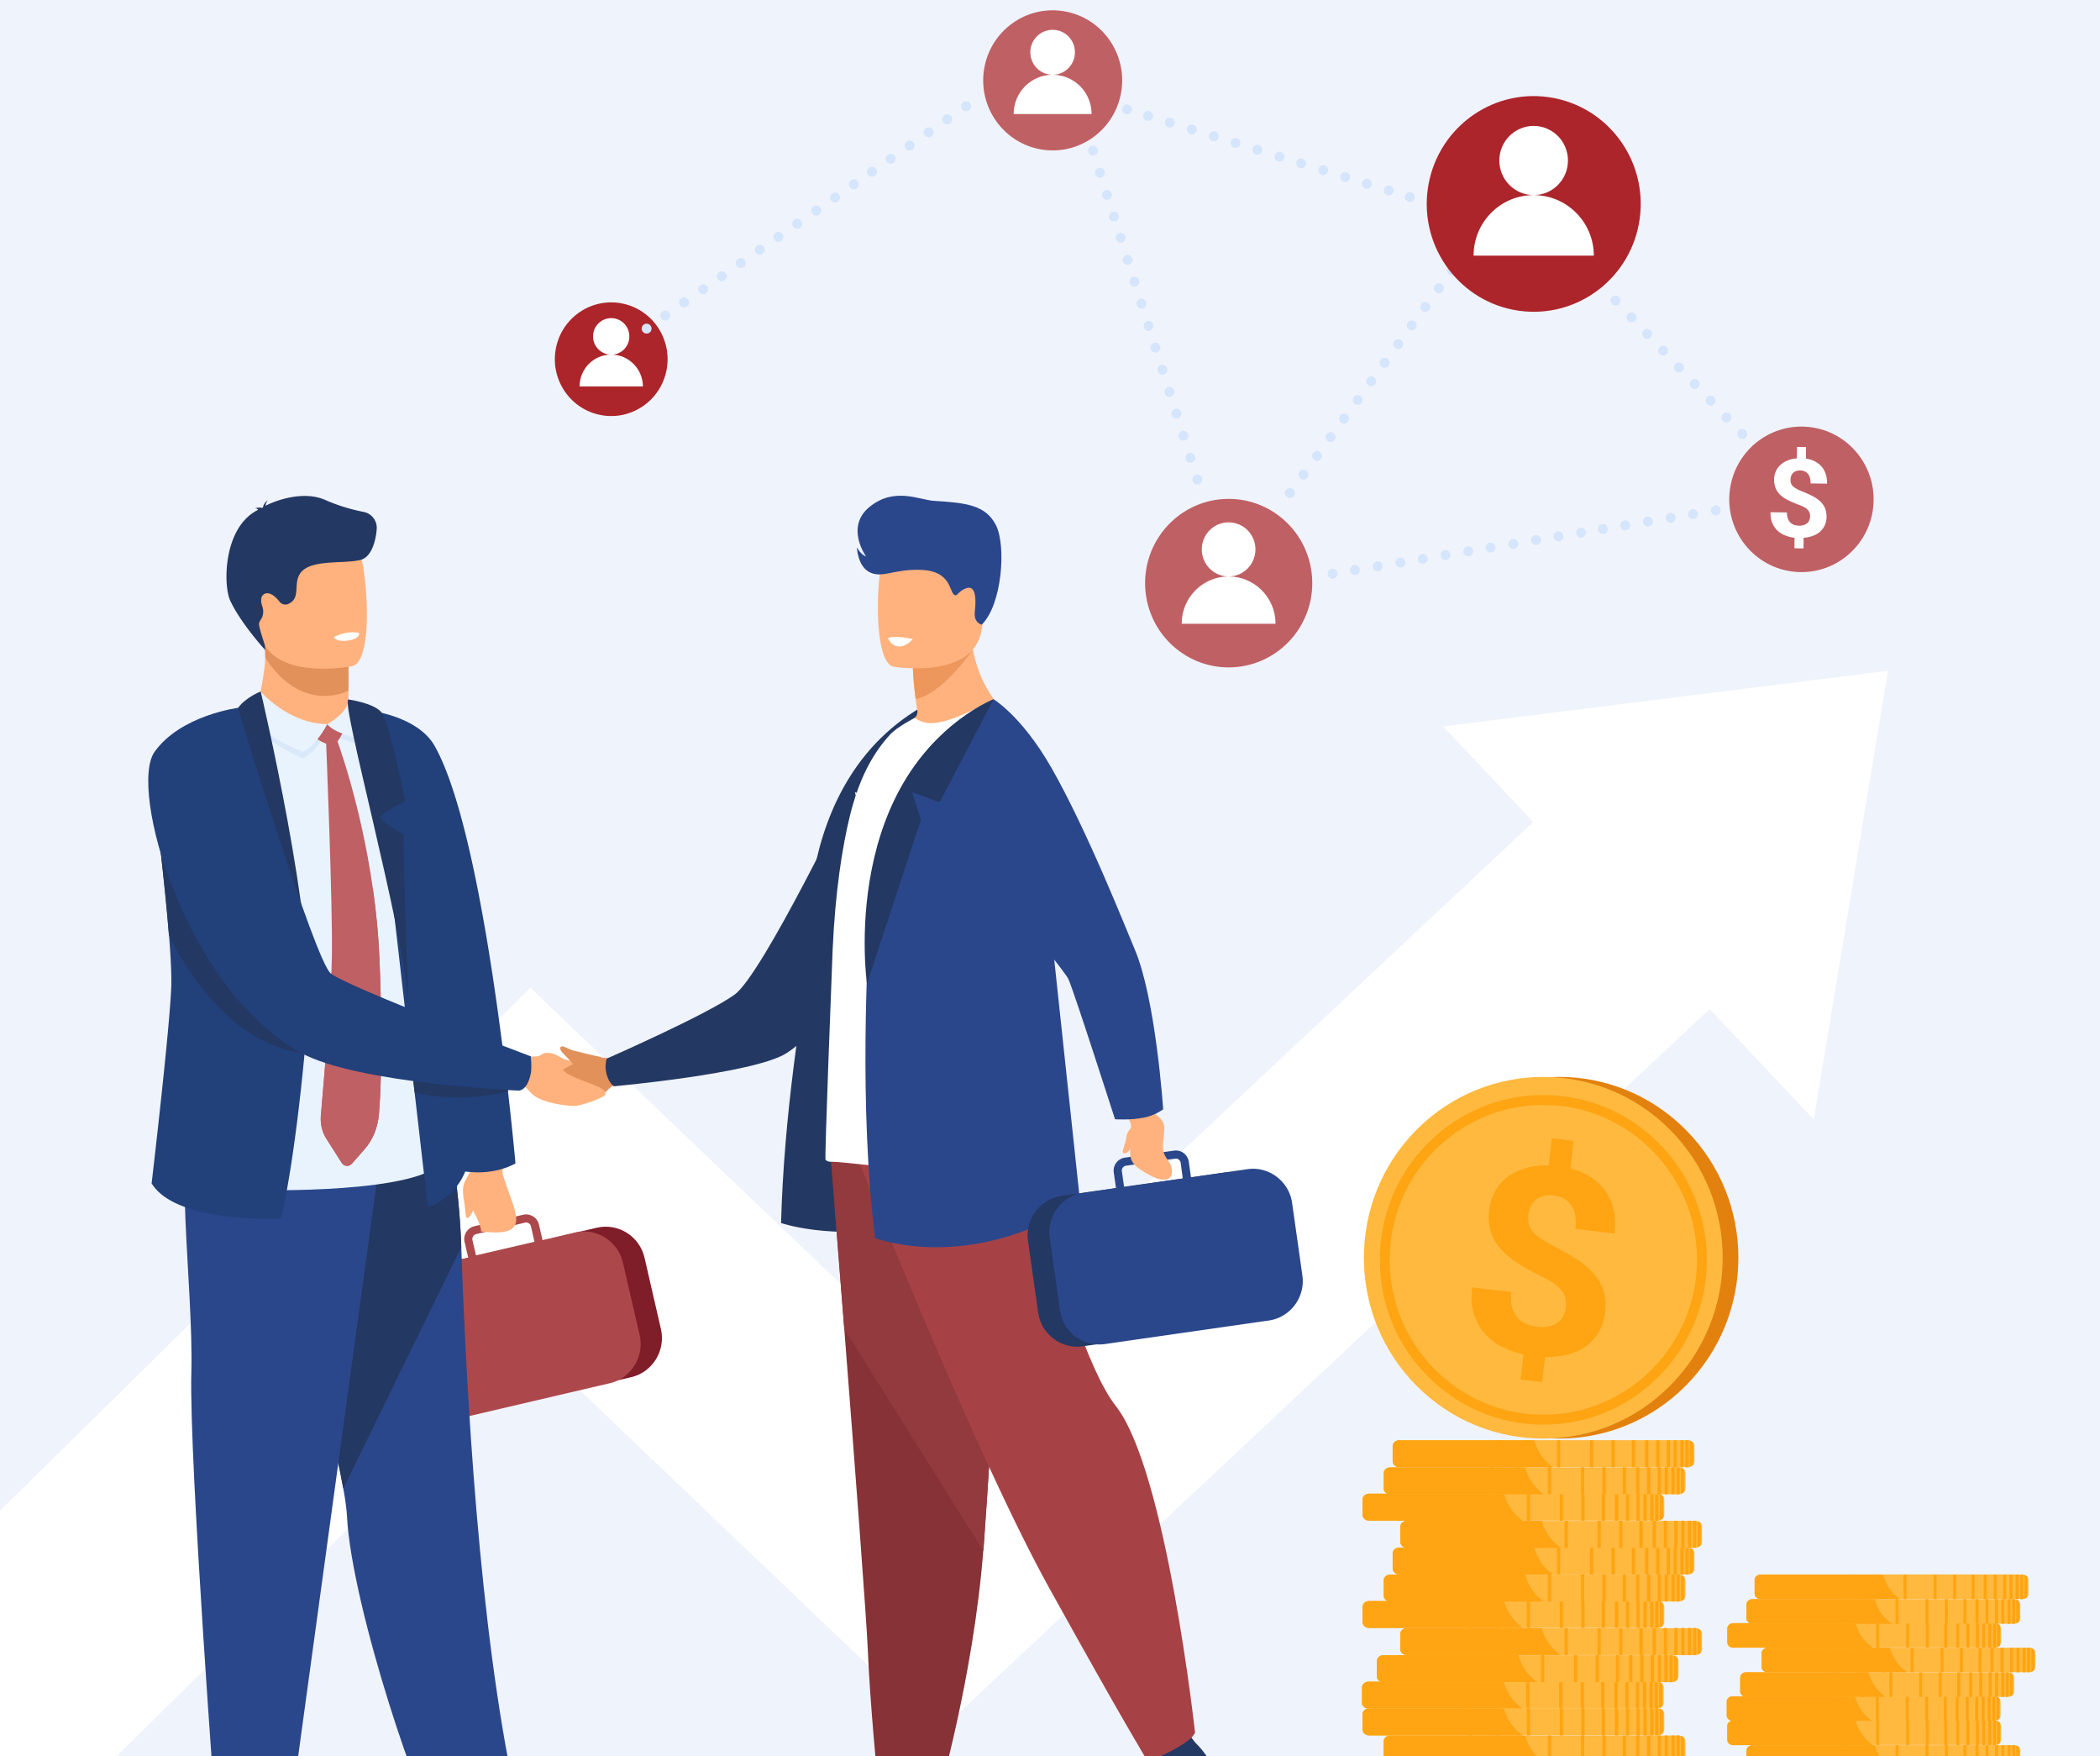 <svg width="360" height="301" fill="none" xmlns="http://www.w3.org/2000/svg"><rect width="100%" height="100%" fill="#333333" stroke="none"/><g clip-path="url(#clip0)"><path fill="#EFF3FB" d="M0 0h360v301H0z"/><path d="M295.643 170.528L160.828 296.905l-69.414-66.248c-12.983 12.831-33.068 32.606-53.258 52.465a28185.93 28185.93 0 01-34.013 33.41l-63.048-.063c17.48-16.684 87.88-86.002 135.319-132.856l14.496-14.334 70.17 66.968 103.007-96.546 31.556 30.827z" fill="#fff"/><path d="M247.406 124.5l63.531 67.37 12.711-76.898-76.242 9.528z" fill="#fff"/><path d="M346.338 300.018v2.372c0 .19-.063.36-.189.508a1.067 1.067 0 01-.504.338.588.588 0 01-.189.043c-.063 0-.126.021-.189.021h-44.77c-.568 0-1.051-.381-1.072-.868v-2.456c.021-.445.441-.805.945-.868h44.897c.063 0 .126 0 .189.021.063 0 .126.021.189.042.21.064.378.191.504.339.105.148.189.318.189.508z" fill="#FFB93E"/><path d="M324.341 303.321h-23.992c-.525 0-.946-.381-.967-.868v-2.456c.021-.445.4-.805.862-.868h21.135c.357 1.207 1.155 2.922 2.962 4.192zm16.534-4.213h-.504v4.213h.504v-4.213zm-1.722 0h-.505v4.213h.505v-4.213zm-2.06 0h-.504v4.213h.504v-4.213zm-3.172 0h-.504v4.213h.504v-4.213zm-3.34 0h-.504v4.213h.504v-4.213zm-5.126 0h-.505v4.213h.505v-4.213z" fill="#FFA412"/><path d="M320.643 299.108h-.504v4.213h.504v-4.213zm-4.285 0h-.504v4.213h.504v-4.213zm26.156 0h-.504v4.213h.504v-4.213zm1.092 0h-.504v4.213h.504v-4.213zm1.051 0h-.504v4.213h.504v-4.213zm.777 0v4.192c-.063 0-.126.021-.189.021h-.315v-4.213h.504zm.715.402v3.409a1.084 1.084 0 01-.505.339v-4.087c.21.064.378.191.505.339z" fill="#FFA412"/><path d="M343.039 295.805v2.371c0 .191-.063.36-.189.509a1.067 1.067 0 01-.504.338.588.588 0 01-.189.043h-44.981c-.567 0-1.05-.381-1.071-.868v-2.499c.042-.381.378-.698.819-.804h.042c.084-.021.147-.021.231-.021h44.96c.063 0 .126.021.189.042.21.063.378.19.504.339.126.19.189.36.189.55z" fill="#FFB93E"/><path d="M321.064 299.11h-23.993c-.525 0-.945-.381-.966-.868v-2.498c.042-.403.357-.72.756-.805h.042c.063 0 .105-.021.168-.021h21.03v.021c.358 1.228 1.135 2.922 2.963 4.171 0 0-.021 0 0 0zm16.534-4.215h-.504v4.213h.504v-4.213zm-1.723 0h-.504v4.213h.504v-4.213zm-2.08 0h-.504v4.213h.504v-4.213zm-3.151 0h-.504v4.213h.504v-4.213zm-3.362 0h-.504v4.213h.504v-4.213zm-5.126 0h-.504v4.213h.504v-4.213z" fill="#FFA412"/><path d="M317.345 294.895h-.504v4.213h.504v-4.213zm-4.286 0h-.504v4.213h.504v-4.213zm26.178 0h-.505v4.213h.505v-4.213zm1.071 0h-.504v4.213h.504v-4.213zm1.051 0h-.505v4.213h.505v-4.213zm.798.021v4.192c-.063 0-.126.021-.189.021h-.315v-4.234h.315c.063 0 .126 0 .189.021zm.693.381v3.408a1.062 1.062 0 01-.504.339v-4.086c.21.064.378.191.504.339z" fill="#FFA412"/><path d="M342.955 291.634v2.372c0 .19-.063.36-.189.508a1.076 1.076 0 01-.504.339c-.042.021-.105.021-.147.042h-.042c-.063 0-.126.021-.189.021h-44.98c-.484-.085-.862-.423-.883-.847v-2.456c.021-.487.504-.868 1.072-.868h44.959c.063 0 .126.021.189.042h.042c.021 0 .042.022.063.022.021 0 .042.021.063.021.021 0 .042.021.042.021.021.021.042.021.063.042.021 0 .021.021.042.021l.021.022c.021.021.063.042.084.063l.021.021.021.022.042.042c.126.19.21.36.21.55z" fill="#FFB93E"/><path d="M320.959 294.916H296.84c-.462-.064-.819-.424-.84-.868v-2.456c.021-.487.441-.868.966-.868h21.03c0 .042.021.063.021.105.358 1.228 1.135 2.859 2.879 4.087h.063zm16.534-4.192h-.504v4.213h.504v-4.213zm-1.723 0h-.504v4.213h.504v-4.213zm-2.059 0h-.504v4.213h.504v-4.213zm-3.172 0h-.504v4.213h.504v-4.213zm-3.34 0h-.505v4.213h.505v-4.213zm-5.127 0h-.504v4.213h.504v-4.213z" fill="#FFA412"/><path d="M317.261 290.724h-.504v4.213h.504v-4.213zm-4.286 0h-.504v4.213h.504v-4.213zm26.157 0h-.505v4.213h.505v-4.213zm1.092 0h-.504v4.213h.504v-4.213zm1.029 0h-.504v4.213h.504v-4.213zm.799 0v4.192c-.063 0-.126.021-.189.021h-.315v-4.213h.504zm.714.402v3.409a1.067 1.067 0 01-.504.338v-4.086c.189.064.378.169.504.339z" fill="#FFA412"/><path d="M345.266 287.526v2.371c0 .191-.063.36-.189.509a1.07 1.07 0 01-.505.338.588.588 0 01-.189.043c-.063 0-.126.021-.189.021h-44.77c-.189 0-.357-.042-.504-.106-.315-.148-.546-.402-.588-.72v-2.498c.021-.487.504-.868 1.071-.868h44.77c.063 0 .126 0 .189.021.063 0 .126.021.189.042.21.064.379.191.505.339.126.148.21.318.21.508z" fill="#FFB93E"/><path d="M323.27 290.808h-23.993a.976.976 0 01-.441-.105c-.273-.149-.483-.403-.525-.72v-2.499c.021-.487.441-.868.966-.868h21.031c.336 1.207 1.071 2.859 2.794 4.108.084.021.126.063.168.084zm16.534-4.192h-.504v4.213h.504v-4.213zm-1.723 0h-.504v4.213h.504v-4.213zm-2.059 0h-.504v4.213h.504v-4.213zm-3.172 0h-.504v4.213h.504v-4.213zm-3.341 0h-.504v4.213h.504v-4.213zm-5.126 0h-.504v4.213h.504v-4.213z" fill="#FFA412"/><path d="M319.572 286.616h-.504v4.213h.504v-4.213zm-4.286 0h-.504v4.214h.504v-4.214zm26.157 0h-.505v4.213h.505v-4.213zm1.092 0h-.504v4.213h.504v-4.213zm1.051 0h-.505v4.213h.505v-4.213zm.777 0v4.192c-.063 0-.126.021-.189.021h-.315v-4.213h.504zm.714.402v3.409a1.067 1.067 0 01-.504.338v-4.086c.21.064.378.17.504.339z" fill="#FFA412"/><path d="M348.921 283.313v2.372c0 .19-.063.359-.189.508a1.067 1.067 0 01-.504.338.588.588 0 01-.189.043c-.063 0-.126.021-.189.021h-44.77c-.568 0-1.051-.381-1.072-.868v-2.456c.021-.445.441-.805.945-.868h44.897c.063 0 .126 0 .189.021.063 0 .126.021.189.042.21.064.378.191.504.339a.763.763 0 01.189.508z" fill="#FFB93E"/><path d="M326.946 286.616h-23.992c-.525 0-.945-.381-.966-.868v-2.456c.021-.445.399-.805.861-.868h21.135a7.526 7.526 0 002.962 4.192zm16.513-4.213h-.504v4.213h.504v-4.213zm-1.723 0h-.504v4.213h.504v-4.213zm-2.058 0h-.505v4.213h.505v-4.213zm-3.173 0h-.504v4.213h.504v-4.213zm-3.34 0h-.504v4.213h.504v-4.213zm-5.126 0h-.505v4.213h.505v-4.213z" fill="#FFA412"/><path d="M323.228 282.403h-.505v4.213h.505v-4.213zm-4.286 0h-.504v4.213h.504v-4.213zm26.156 0h-.504v4.213h.504v-4.213zm1.092 0h-.504v4.213h.504v-4.213zm1.051 0h-.504v4.213h.504v-4.213zm.777 0v4.192c-.063 0-.126.021-.189.021h-.315v-4.213h.504zm.714.402v3.409a1.076 1.076 0 01-.504.339v-4.087c.21.064.378.17.504.339z" fill="#FFA412"/><path d="M343.041 279.1v2.371c0 .191-.064.36-.19.508a1.062 1.062 0 01-.504.339c-.063.021-.126.043-.189.043h-44.959c-.567 0-1.051-.382-1.072-.868v-2.456c.021-.487.505-.869 1.072-.869h44.833c.042 0 .084 0 .126.022.063 0 .126.021.189.042.042 0 .063.021.084.042.021 0 .042.021.063.021.021 0 .042.022.063.022.021 0 .042.021.042.021.042.021.084.042.105.085.021 0 .021.021.021.021l.021.021c.021 0 .021.021.042.042s.021.043.042.043c.147.19.211.359.211.55z" fill="#FFB93E"/><path d="M321.064 282.405h-23.993c-.525 0-.945-.381-.966-.868v-2.456c.021-.487.441-.868.966-.868h21.03c0 .042.021.063.021.106.379 1.207 1.156 2.858 2.942 4.086 0 0-.021 0 0 0zm16.534-4.216h-.504v4.214h.504v-4.214zm-1.723 0h-.504v4.214h.504v-4.214zm-2.08 0h-.504v4.214h.504v-4.214zm-3.151 0h-.504v4.214h.504v-4.214zm-3.362 0h-.504v4.214h.504v-4.214zm-5.126 0h-.504v4.214h.504v-4.214z" fill="#FFA412"/><path d="M317.345 278.189h-.504v4.214h.504v-4.214zm-4.286.001h-.504v4.213h.504v-4.213zm26.178-.001h-.505v4.214h.505v-4.214zm1.071 0h-.504v4.214h.504v-4.214zm1.051 0h-.505v4.214h.505v-4.214zm.798.022v4.192c-.063 0-.126.021-.189.021h-.315v-4.213h.315a.291.291 0 01.189 0zm.693.381V282a1.062 1.062 0 01-.504.339v-4.086c.21.063.378.19.504.339z" fill="#FFA412"/><path d="M346.338 274.992v2.372c0 .19-.063.36-.189.508a1.076 1.076 0 01-.504.339.613.613 0 01-.189.042c-.063 0-.126.021-.189.021h-44.77a1.23 1.23 0 01-.484-.106c-.336-.148-.567-.423-.588-.741v-2.477c.021-.445.441-.804.945-.868h44.897c.063 0 .126 0 .189.021.063 0 .126.021.189.043.21.063.378.19.504.338.105.149.189.318.189.508z" fill="#FFB93E"/><path d="M324.341 278.295h-23.992c-.147 0-.294-.042-.441-.106-.295-.148-.505-.423-.526-.741v-2.498c.021-.445.4-.804.862-.868h21.135c.336 1.207 1.071 2.858 2.815 4.107.063.043.105.064.147.106zm16.534-4.213h-.504v4.213h.504v-4.213zm-1.722 0h-.505v4.213h.505v-4.213zm-2.06 0h-.504v4.213h.504v-4.213zm-3.172 0h-.504v4.213h.504v-4.213zm-3.34 0h-.504v4.213h.504v-4.213zm-5.126 0h-.505v4.213h.505v-4.213z" fill="#FFA412"/><path d="M320.643 274.082h-.504v4.213h.504v-4.213zm-4.285 0h-.504v4.213h.504v-4.213zm26.156 0h-.504v4.213h.504v-4.213zm1.092 0h-.504v4.213h.504v-4.213zm1.051 0h-.504v4.213h.504v-4.213zm.777 0v4.192c-.063 0-.126.021-.189.021h-.315v-4.213h.504zm.715.402v3.409a1.084 1.084 0 01-.505.339v-4.086c.21.063.378.19.505.338z" fill="#FFA412"/><path d="M347.724 270.779v2.372c0 .19-.063.359-.189.508a1.067 1.067 0 01-.504.338.588.588 0 01-.189.043h-44.98c-.568 0-1.051-.381-1.093-.868v-2.456c.021-.487.504-.868 1.093-.868h44.791c.063 0 .126 0 .189.021.063 0 .126.021.189.042.21.064.378.191.504.339a.86.86 0 01.189.529z" fill="#FFB93E"/><path d="M325.751 274.084H301.78c-.525 0-.946-.381-.967-.868v-2.456c.021-.487.442-.868.967-.868h21.03c.336 1.228 1.113 2.922 2.941 4.192zm16.532-4.215h-.504v4.213h.504v-4.213zm-1.723 0h-.504v4.213h.504v-4.213zm-2.059 0h-.504v4.213h.504v-4.213zm-3.172 0h-.504v4.213h.504v-4.213zm-3.34 0h-.505v4.213h.505v-4.213zm-5.148 0h-.504v4.213h.504v-4.213z" fill="#FFA412"/><path d="M322.051 269.869h-.504v4.213h.504v-4.213zm-4.307 0h-.504v4.213h.504v-4.213zm26.178 0h-.505v4.213h.505v-4.213zm1.092 0h-.504v4.213h.504v-4.213zm1.03 0h-.505v4.213h.505v-4.213zm.798.021v4.192c-.063 0-.126.022-.189.022h-.315v-4.214h.315a.291.291 0 01.189 0zm.714.381v3.409a1.076 1.076 0 01-.504.339v-4.086c.189.063.378.19.504.338z" fill="#FFA412"/><path d="M288.941 298.43v2.625a.955.955 0 01-.21.572c-.126.169-.336.296-.567.381a.746.746 0 01-.211.042c-.063.022-.147.022-.21.022h-49.35c-.63 0-1.155-.424-1.197-.953v-2.71c.021-.487.483-.889 1.05-.953h49.497c.063 0 .147 0 .21.021.085.021.148.021.211.043.231.084.42.211.567.381.126.127.21.317.21.529z" fill="#FFB93E"/><path d="M264.697 302.072h-26.43c-.567 0-1.029-.424-1.071-.953v-2.71c.021-.487.42-.889.945-.953h23.32a8.227 8.227 0 003.236 4.616zm18.236-4.637h-.568v4.637h.568v-4.637zm-1.891 0h-.568v4.637h.568v-4.637zm-2.29 0h-.568v4.637h.568v-4.637zm-3.488 0h-.567v4.637h.567v-4.637zm-3.676 0h-.567v4.637h.567v-4.637zm-5.673 0h-.567v4.637h.567v-4.637z" fill="#FFA412"/><path d="M260.621 297.435h-.567v4.637h.567v-4.637zm-4.727 0h-.567v4.637h.567v-4.637zm28.845 0h-.567v4.637h.567v-4.637zm1.198 0h-.567v4.637h.567v-4.637zm1.155 0h-.567v4.637h.567v-4.637zm.862 0v4.616c-.063 0-.147.021-.21.021h-.358v-4.637h.568zm.777.445v3.747c-.126.17-.336.297-.567.381v-4.509c.231.063.42.211.567.381z" fill="#FFA412"/><path d="M285.306 293.793v2.625a.955.955 0 01-.21.572c-.126.169-.336.296-.567.381a.746.746 0 01-.21.042h-49.56c-.631 0-1.156-.423-1.198-.952v-2.753c.042-.423.42-.783.903-.889h.042c.084-.021.169-.021.253-.021h49.56c.084.021.147.021.21.042.231.085.42.212.567.381.126.17.21.36.21.572z" fill="#FFB93E"/><path d="M261.085 297.435h-26.43c-.567 0-1.029-.423-1.071-.952v-2.753c.042-.444.378-.804.819-.889h.042c.063 0 .126-.021.189-.021h23.194v.042c.379 1.334 1.24 3.197 3.257 4.573-.021 0-.021 0 0 0zm18.213-4.637h-.568v4.637h.568v-4.637zm-1.891 0h-.567v4.637h.567v-4.637zm-2.269 0h-.567v4.637h.567v-4.637zm-3.487 0h-.568v4.637h.568v-4.637zm-3.698 0h-.568v4.637h.568v-4.637zm-5.652 0h-.567v4.637h.567v-4.637z" fill="#FFA412"/><path d="M257.007 292.798h-.567v4.637h.567v-4.637zm-4.727 0h-.567v4.637h.567v-4.637zm28.824 0h-.567v4.637h.567v-4.637zm1.198 0h-.567v4.637h.567v-4.637zm1.155 0h-.567v4.637h.567v-4.637zm.862 0v4.615c-.063 0-.147.022-.21.022h-.358v-4.637h.568zm.777.444v3.748c-.126.169-.336.296-.567.381v-4.51c.231.064.441.212.567.381z" fill="#FFA412"/><path d="M285.201 289.198v2.626a.954.954 0 01-.21.571c-.126.17-.336.297-.567.381-.063.022-.105.043-.168.043h-.042c-.063 0-.147.021-.21.021h-49.561c-.546-.085-.945-.466-.987-.932v-2.71c.042-.529.546-.952 1.198-.952h49.56c.084.021.147.021.21.042h.021s.021 0 .021.021c.021 0 .042.021.063.021.021 0 .042.021.063.021.021 0 .042.022.063.022.021.021.042.021.063.042.021 0 .021.021.042.042l.021.021c.021.022.063.043.084.085l.021.021.021.022c.021.021.021.042.042.042a.715.715 0 01.252.55z" fill="#FFB93E"/><path d="M260.978 292.82h-26.555c-.504-.064-.903-.466-.924-.953v-2.71c.021-.529.504-.953 1.071-.953h23.194c0 .042.021.085.042.106.378 1.355 1.24 3.155 3.172 4.488-.042 0-.021.022 0 .022zm18.215-4.637h-.568v4.636h.568v-4.636zm-1.891 0h-.567v4.636h.567v-4.636zm-2.269 0h-.567v4.636h.567v-4.636zm-3.488 0h-.567v4.636h.567v-4.636zm-3.697 0h-.567v4.636h.567v-4.636zm-5.652 0h-.567v4.636h.567v-4.636z" fill="#FFA412"/><path d="M256.902 288.183h-.567v4.636h.567v-4.636zm-4.727 0h-.567v4.637h.567v-4.637zm28.824 0h-.567v4.636h.567v-4.636zm1.198 0h-.567v4.636h.567v-4.636zm1.155 0h-.567v4.636h.567v-4.636zm.862.021v4.615c-.063.022-.147.022-.21.022h-.357v-4.637h.357a.356.356 0 01.21 0zm.777.423v3.748c-.126.169-.336.296-.567.381v-4.51c.231.085.441.212.567.381z" fill="#FFA412"/><path d="M287.744 284.67v2.625a.958.958 0 01-.211.572c-.126.169-.336.296-.567.381a.746.746 0 01-.21.042c-.063 0-.147.021-.21.021h-49.35c-.189 0-.378-.042-.546-.105-.358-.149-.589-.445-.631-.805v-2.752c.042-.53.547-.953 1.198-.953h49.35c.063 0 .147 0 .21.021.084.021.147.021.21.042.231.085.42.212.567.381.126.127.19.318.19.53z" fill="#FFB93E"/><path d="M263.52 288.288h-26.429c-.168 0-.336-.042-.483-.105a1.002 1.002 0 01-.567-.805v-2.752c.021-.53.504-.953 1.071-.953h23.194c.357 1.334 1.176 3.155 3.088 4.531a.323.323 0 00.126.084zm18.236-4.636h-.568v4.637h.568v-4.637zm-1.912 0h-.567v4.637h.567v-4.637zm-2.269 0h-.567v4.637h.567v-4.637zm-3.487 0h-.568v4.637h.568v-4.637zm-3.698 0h-.567v4.637h.567v-4.637zm-5.651 0h-.568v4.637h.568v-4.637z" fill="#FFA412"/><path d="M259.444 283.652h-.567v4.637h.567v-4.637zm-4.727 0h-.567v4.637h.567v-4.637zm28.845 0h-.567v4.637h.567v-4.637zm1.198 0h-.567v4.637h.567v-4.637zm1.135 0h-.568v4.637h.568v-4.637zm.861.021v4.616c-.063.021-.147.021-.21.021h-.357v-4.637h.357a.356.356 0 01.21 0zm.798.423v3.748c-.126.169-.336.296-.567.381v-4.51c.231.085.42.212.567.381z" fill="#FFA412"/><path d="M291.777 280.034v2.625a.952.952 0 01-.21.571c-.126.17-.336.297-.567.382a.746.746 0 01-.21.042c-.063 0-.147.021-.21.021h-49.351c-.63 0-1.155-.423-1.197-.953v-2.71c.021-.487.483-.889 1.05-.952h49.498c.063 0 .147 0 .21.021.084.021.147.021.21.042.231.085.42.212.567.381.147.127.21.318.21.53z" fill="#FFB93E"/><path d="M267.554 283.652h-26.43c-.567 0-1.029-.424-1.071-.953v-2.71c.021-.487.42-.889.945-.953h23.299c.378 1.355 1.24 3.24 3.257 4.616zm18.236-4.637h-.568v4.637h.568v-4.637zm-1.912 0h-.567v4.637h.567v-4.637zm-2.269 0h-.567v4.637h.567v-4.637zm-3.488 0h-.567v4.637h.567v-4.637zm-3.697 0h-.568v4.637h.568v-4.637zm-5.651 0h-.568v4.637h.568v-4.637z" fill="#FFA412"/><path d="M263.478 279.015h-.567v4.637h.567v-4.637zm-4.727 0h-.567v4.637h.567v-4.637zm28.845 0h-.567v4.637h.567v-4.637zm1.198 0h-.567v4.637h.567v-4.637zm1.135 0h-.568v4.637h.568v-4.637zm.861.021v4.616c-.063 0-.147.021-.21.021h-.358v-4.658h.358c.084 0 .147 0 .21.021zm.777.424v3.747c-.126.17-.336.297-.567.381v-4.509c.252.084.441.211.567.381z" fill="#FFA412"/><path d="M285.306 275.394v2.625a.957.957 0 01-.21.572c-.126.169-.336.296-.567.381a.746.746 0 01-.21.042h-49.56c-.631 0-1.156-.423-1.198-.953v-2.71c.042-.529.546-.953 1.198-.953h49.413c.042 0 .105 0 .147.022.084.021.147.021.21.042.042.021.063.021.105.042.021 0 .042.021.063.021.021 0 .042.022.063.043.021 0 .042.021.063.042.042.021.084.064.126.085.021 0 .021.021.042.021l.021.021.042.043c.021.021.042.042.042.063a.85.85 0 01.21.551z" fill="#FFB93E"/><path d="M261.085 279.015h-26.43c-.567 0-1.029-.423-1.071-.952v-2.71c.021-.53.504-.953 1.071-.953h23.194c0 .042.021.063.021.106.379 1.334 1.24 3.154 3.215 4.509-.021 0-.021 0 0 0zm18.213-4.637h-.568v4.637h.568v-4.637zm-1.891 0h-.567v4.637h.567v-4.637zm-2.269 0h-.567v4.637h.567v-4.637zm-3.487 0h-.568v4.637h.568v-4.637zm-3.698 0h-.568v4.637h.568v-4.637zm-5.652 0h-.567v4.637h.567v-4.637z" fill="#FFA412"/><path d="M257.007 274.378h-.567v4.637h.567v-4.637zm-4.727 0h-.567v4.637h.567v-4.637zm28.824 0h-.567v4.637h.567v-4.637zm1.198 0h-.567v4.637h.567v-4.637zm1.155 0h-.567v4.637h.567v-4.637zm.862.021v4.616c-.063.021-.147.021-.21.021h-.358v-4.637h.358a.358.358 0 01.21 0zm.777.423v3.748c-.126.169-.336.296-.567.381v-4.51c.231.085.441.212.567.381z" fill="#FFA412"/><path d="M288.941 270.842v2.625a.955.955 0 01-.21.572c-.126.169-.336.297-.568.381a.748.748 0 01-.21.043c-.063 0-.147.021-.21.021h-49.35c-.189 0-.378-.043-.525-.106-.357-.148-.609-.466-.651-.805v-2.752c.021-.487.483-.889 1.05-.953h49.497c.063 0 .147 0 .21.021.084.022.147.021.21.043.231.084.421.211.568.381a.898.898 0 01.189.529z" fill="#FFB93E"/><path d="M264.697 274.484h-26.43c-.168 0-.336-.043-.483-.106a1.057 1.057 0 01-.588-.805v-2.752c.021-.487.42-.889.945-.953h23.32c.357 1.334 1.198 3.155 3.089 4.531.042.021.105.042.147.085zm18.236-4.637h-.568v4.637h.568v-4.637zm-1.891 0h-.568v4.637h.568v-4.637zm-2.29 0h-.568v4.637h.568v-4.637zm-3.488 0h-.567v4.637h.567v-4.637zm-3.676 0h-.567v4.637h.567v-4.637zm-5.673 0h-.567v4.637h.567v-4.637z" fill="#FFA412"/><path d="M260.621 269.847h-.567v4.637h.567v-4.637zm-4.727 0h-.567v4.637h.567v-4.637zm28.845 0h-.567v4.637h.567v-4.637zm1.198 0h-.567v4.637h.567v-4.637zm1.155 0h-.567v4.637h.567v-4.637zm.862 0v4.616c-.063.021-.147.021-.21.021h-.358v-4.637h.568zm.777.445v3.747c-.126.17-.336.297-.567.381v-4.509c.231.063.42.211.567.381z" fill="#FFA412"/><path d="M290.475 266.227v2.625a.956.956 0 01-.211.572c-.126.169-.336.297-.567.381a.748.748 0 01-.21.043h-49.56c-.631 0-1.156-.424-1.198-.953v-2.71c.042-.53.546-.953 1.198-.953h49.35c.063 0 .147 0 .21.021.084.021.147.021.21.042.231.085.42.212.567.382a.849.849 0 01.211.55z" fill="#FFB93E"/><path d="M266.251 269.848h-26.429c-.567 0-1.029-.424-1.072-.953v-2.71c.021-.53.505-.953 1.072-.953h23.194c.357 1.334 1.218 3.218 3.235 4.616 0 0-.021 0 0 0zm18.236-4.638h-.567v4.637h.567v-4.637zm-1.912 0h-.567v4.637h.567v-4.637zm-2.269 0h-.567v4.637h.567v-4.637zm-3.487 0h-.568v4.637h.568v-4.637zm-3.698 0h-.567v4.637h.567v-4.637zm-5.651 0h-.568v4.637h.568v-4.637z" fill="#FFA412"/><path d="M262.175 265.21h-.567v4.637h.567v-4.637zm-4.727.001h-.567v4.637h.567v-4.637zm28.846-.001h-.567v4.637h.567v-4.637zm1.176 0h-.567v4.637h.567v-4.637zm1.156 0h-.568v4.637h.568v-4.637zm.861.022v4.615c-.063 0-.147.021-.21.021h-.357v-4.636h.357a.356.356 0 01.21 0zm.777.423v3.748c-.126.169-.336.296-.567.381v-4.51c.252.085.441.212.567.381z" fill="#FFA412"/><path d="M291.777 261.632v2.625a.955.955 0 01-.21.572c-.126.169-.336.297-.567.381a.748.748 0 01-.21.043c-.063 0-.147.021-.21.021h-49.351c-.63 0-1.155-.424-1.197-.953v-2.71c.021-.487.483-.889 1.05-.953h49.498c.063 0 .147 0 .21.021.084.022.147.022.21.043.231.084.42.211.567.381.147.127.21.317.21.529z" fill="#FFB93E"/><path d="M267.554 265.274h-26.43c-.567 0-1.029-.424-1.071-.953v-2.71c.021-.487.42-.889.945-.953h23.299c.378 1.334 1.24 3.218 3.257 4.616zm18.236-4.637h-.568v4.637h.568v-4.637zm-1.912 0h-.567v4.637h.567v-4.637zm-2.269 0h-.567v4.637h.567v-4.637zm-3.488 0h-.567v4.637h.567v-4.637zm-3.697 0h-.568v4.637h.568v-4.637zm-5.651 0h-.568v4.637h.568v-4.637z" fill="#FFA412"/><path d="M263.478 260.637h-.567v4.637h.567v-4.637zm-4.727 0h-.567v4.637h.567v-4.637zm28.845 0h-.567v4.637h.567v-4.637zm1.198 0h-.567v4.637h.567v-4.637zm1.135 0h-.568v4.637h.568v-4.637zm.861 0v4.616c-.063.021-.147.021-.21.021h-.358v-4.637h.568zm.777.445v3.747c-.126.17-.336.297-.567.381v-4.509c.252.063.441.211.567.381z" fill="#FFA412"/><path d="M285.306 256.996v2.625a.957.957 0 01-.21.572c-.126.169-.336.296-.567.381a.746.746 0 01-.21.042h-49.56c-.631 0-1.156-.423-1.198-.953v-2.71c.042-.529.546-.953 1.198-.953h49.413c.042 0 .105 0 .147.022.084.021.147.021.21.042.042.021.063.021.105.042.021 0 .042.022.063.022.021 0 .042.021.063.042.021 0 .042.021.063.042.042.021.084.064.126.085.021 0 .021.021.042.021l.021.021.042.043c.021.021.042.042.042.063a.85.85 0 01.21.551z" fill="#FFB93E"/><path d="M261.084 260.637h-26.429c-.567 0-1.029-.423-1.072-.953v-2.731c.022-.529.505-.953 1.072-.953h23.194c0 .043.021.064.021.106.378 1.355 1.239 3.176 3.214 4.531-.021 0-.021 0 0 0zM279.298 256h-.568v4.637h.568V256zm-1.891 0h-.567v4.637h.567V256zm-2.269 0h-.567v4.637h.567V256zm-3.487 0h-.568v4.637h.568V256zm-3.698 0h-.568v4.637h.568V256zm-5.652 0h-.567v4.637h.567V256z" fill="#FFA412"/><path d="M257.007 256h-.567v4.637h.567V256zm-4.727 0h-.567v4.637h.567V256zm28.824 0h-.567v4.637h.567V256zm1.198 0h-.567v4.637h.567V256zm1.155 0h-.567v4.637h.567V256zm.862 0v4.616c-.063 0-.147.021-.21.021h-.358V256h.568zm.777.445v3.748c-.126.169-.336.296-.567.381v-4.51c.231.063.441.212.567.381z" fill="#FFA412"/><path d="M288.942 252.467v2.625a.955.955 0 01-.21.572c-.126.169-.336.297-.567.381a.748.748 0 01-.21.043c-.063 0-.147.021-.21.021h-49.35c-.19 0-.379-.043-.526-.106-.357-.148-.609-.466-.651-.805v-2.752c.021-.487.483-.889 1.05-.953h49.498c.063 0 .147 0 .21.021.084.022.147.022.21.043.231.084.42.211.567.381a.846.846 0 01.189.529z" fill="#FFB93E"/><path d="M264.697 256.109h-26.43c-.168 0-.336-.043-.483-.106a1.057 1.057 0 01-.588-.805v-2.752c.021-.487.42-.889.945-.953h23.32c.357 1.334 1.198 3.155 3.089 4.531.042 0 .105.042.147.085zm18.236-4.66h-.568v4.636h.568v-4.636zm-1.891 0h-.568v4.636h.568v-4.636zm-2.29 0h-.568v4.636h.568v-4.636zm-3.488 0h-.567v4.636h.567v-4.636zm-3.676 0h-.567v4.636h.567v-4.636zm-5.673 0h-.567v4.636h.567v-4.636z" fill="#FFA412"/><path d="M260.621 251.449h-.567v4.636h.567v-4.636zm-4.727 0h-.567v4.636h.567v-4.636zm28.845 0h-.567v4.636h.567v-4.636zm1.198 0h-.567v4.636h.567v-4.636zm1.155 0h-.567v4.636h.567v-4.636zm.862.021v4.615c-.063 0-.147.022-.21.022h-.358v-4.637h.358c.063-.021.126 0 .21 0zm.777.444v3.748c-.126.169-.336.296-.567.381v-4.51c.231.064.42.191.567.381z" fill="#FFA412"/><path d="M290.475 247.828v2.625a.956.956 0 01-.211.572c-.126.17-.336.297-.567.381a.748.748 0 01-.21.043h-49.56c-.631 0-1.156-.424-1.198-.953v-2.71c.042-.53.546-.953 1.198-.953h49.35c.063 0 .147 0 .21.021.084.021.147.021.21.043.231.084.42.211.567.381a.849.849 0 01.211.55z" fill="#FFB93E"/><path d="M266.251 251.47h-26.429c-.567 0-1.029-.424-1.072-.953v-2.71c.021-.53.505-.953 1.072-.953h23.194c.357 1.334 1.218 3.218 3.235 4.616 0 0-.021 0 0 0zm18.236-4.637h-.567v4.637h.567v-4.637zm-1.912 0h-.567v4.637h.567v-4.637zm-2.269 0h-.567v4.637h.567v-4.637zm-3.487 0h-.568v4.637h.568v-4.637zm-3.698 0h-.567v4.637h.567v-4.637zm-5.651 0h-.568v4.637h.568v-4.637z" fill="#FFA412"/><path d="M262.175 246.833h-.567v4.637h.567v-4.637zm-4.727 0h-.567v4.637h.567v-4.637zm28.846 0h-.567v4.637h.567v-4.637zm1.176 0h-.567v4.637h.567v-4.637zm1.156 0h-.568v4.637h.568v-4.637zm.861 0v4.616c-.063.021-.147.021-.21.021h-.357v-4.637h.567zm.777.445v3.747c-.126.169-.336.296-.567.381v-4.51c.252.064.441.212.567.382z" fill="#FFA412"/><path d="M289 237.481c12.012-12.105 12.012-31.73 0-43.835-12.011-12.105-31.485-12.105-43.496 0-12.012 12.105-12.012 31.73 0 43.835 12.011 12.105 31.485 12.105 43.496 0z" fill="#E2810E"/><path d="M286.313 237.485c12.011-12.104 12.011-31.73 0-43.835-12.012-12.104-31.486-12.104-43.497 0-12.011 12.105-12.011 31.731 0 43.835 12.011 12.105 31.485 12.105 43.497 0z" fill="#FFB93E"/><path d="M264.571 244.165c-7.479 0-14.518-2.942-19.812-8.278-5.294-5.335-8.214-12.428-8.214-19.965 0-7.538 2.92-14.63 8.214-19.966 5.294-5.335 12.333-8.278 19.812-8.278 7.479 0 14.517 2.943 19.811 8.278 5.295 5.336 8.215 12.428 8.215 19.966 0 7.537-2.92 14.63-8.215 19.965-5.294 5.357-12.311 8.278-19.811 8.278zm0-54.793c-14.539 0-26.346 11.92-26.346 26.55 0 14.651 11.828 26.55 26.346 26.55 14.538 0 26.345-11.92 26.345-26.55.021-14.63-11.807-26.55-26.345-26.55z" fill="#FFA412"/><path d="M268.436 224.137c.063-.614.042-1.165-.063-1.63a3.33 3.33 0 00-.693-1.355c-.336-.424-.798-.826-1.366-1.228-.567-.403-1.281-.784-2.122-1.207-1.449-.72-2.773-1.44-3.928-2.181-1.177-.741-2.143-1.546-2.942-2.414a8.395 8.395 0 01-1.743-2.943c-.358-1.079-.463-2.35-.294-3.768.147-1.228.504-2.329 1.05-3.303a7.972 7.972 0 012.164-2.435 9.412 9.412 0 013.109-1.482c1.177-.339 2.479-.487 3.887-.445l.546-4.658 3.719.445-.547 4.721c1.303.339 2.48.826 3.509 1.504a8.907 8.907 0 012.521 2.413 9.334 9.334 0 011.387 3.24c.273 1.207.315 2.54.147 4.001l-6.723-.804c.21-1.736-.021-3.091-.693-4.044-.673-.953-1.639-1.503-2.921-1.673-.693-.084-1.302-.063-1.827.085-.526.127-.967.36-1.345.656a3.273 3.273 0 00-.861 1.122 4.641 4.641 0 00-.4 1.482 4.302 4.302 0 00.063 1.482c.105.445.316.89.652 1.313.336.424.798.826 1.386 1.228.589.402 1.324.826 2.206 1.292a49.261 49.261 0 013.887 2.223c1.155.741 2.143 1.545 2.92 2.435a8.47 8.47 0 011.744 2.964c.357 1.08.462 2.329.294 3.747-.147 1.271-.504 2.393-1.071 3.367a7.986 7.986 0 01-2.185 2.413c-.883.635-1.933 1.122-3.131 1.44-1.197.318-2.5.445-3.907.423l-.505 4.32-3.697-.445.504-4.298a15.8 15.8 0 01-3.634-1.292 9.876 9.876 0 01-2.984-2.265c-.84-.932-1.449-2.054-1.87-3.366-.42-1.313-.504-2.837-.315-4.574l6.723.805c-.126 1.037-.084 1.905.126 2.625.21.72.525 1.313.946 1.8.441.466.945.826 1.533 1.059a6.765 6.765 0 001.849.465c.735.085 1.387.064 1.954-.063a4.245 4.245 0 001.471-.614c.42-.297.735-.656.966-1.08.294-.487.441-.974.504-1.503z" fill="#FFA412"/><path d="M160.492 119.842l-9.244 17.657-4.727-1.736 1.534 4.722-9.265 28.117c.021-.022-5.105-35.718 21.702-48.76z" fill="#233862"/><path d="M145.093 135.467s-10.211 37.941-11.198 74.145c0 0 8.466 2.985 21.786.614 13.362-2.371-10.588-74.759-10.588-74.759z" fill="#233862"/><path d="M96.184 188.059c2.73-.042 6.596.296 7.878-1.122 1.45-1.588 3.151-1.355 3.151-1.355l-.336-1.821-.42-2.181s-.147-.19-.714-.19c0 0-1.996.084-2.942-.254-2.311-.826-11.492 4.721-11.176 6.245.126.593 3.403.72 4.559.678z" fill="#E2915A"/><path d="M146.248 134.705s-15.505 32.288-20.316 35.76c-4.811 3.472-21.912 10.967-21.912 10.967s-.441 1.08-.042 2.647c.441 1.63 1.281 2.096 1.281 2.096s23.93-2.16 29.497-5.632c5.568-3.493 17.837-17.404 17.837-17.404l-6.345-28.434zm45.401 181.066h9.18c1.156-.636 2.185-2.075 2.522-4.235.441-2.985 3.76-4.615 4.474-7.05.715-2.435-2.962-5.865-2.962-5.865l-.609-.805-.63-.825-6.093 1.439s-.147 1.461-.252 3.324c-.063 1.334-.105 2.901-.021 4.256.189 3.261-.903 6.754-3.761 7.389-2.143.466-2.038 1.736-1.848 2.372z" fill="#233862"/><path d="M142.361 197.651s1.093 13.698 2.374 30.149c1.744 22.358 3.824 49.818 4.034 55.006.357 9.04 1.786 23.48 1.786 23.48s3.403 3.43 10.21 1.99c0 0 6.072-20.622 7.795-42.451.021-.36.063-.719.084-1.079 1.617-22.21 4.117-69.001 4.117-69.001l-30.4 1.906z" fill="#863236"/><path d="M142.361 197.651s1.093 13.698 2.374 30.149l23.846 38.025c.021-.36.063-.719.084-1.079 1.617-22.21 4.117-69.001 4.117-69.001l-30.421 1.906z" fill="#923A3E"/><path d="M147.34 199.281s19.623 49.585 32.522 72.875c12.9 23.289 16.934 29.789 16.934 29.789s7.395-2.985 8.067-5.018c0 0-4.937-44.97-13.572-55.937-4.874-6.204-10.609-24.793-10.883-31.293-.273-6.5-1.743-19.372-1.743-19.372l-31.325 8.956z" fill="#A64246"/><path d="M152.215 126.998c7.668 2.435 20.946-4.15 20.946-4.15s-7.08-5.356-6.702-16.472l-5.925 4.807-4.034 3.26s.021 1.927.463 5.314c.084.614.168 1.292.294 1.991a1.437 1.437 0 01-.652 1.439c-2.794 1.779-4.39 3.811-4.39 3.811z" fill="#FFB27D"/><path d="M141.521 198.793c.231.191.504.318.798.318 2.879-.043 11.282 1.566 18.383.847 5.988-.572 11.282-2.372 16.976-4.934.756-.338 2.5-1.27 2.458-2.138-.021-.932-.126-2.287-.231-3.98-.4-5.929-1.114-16.113-.421-27.863.126-2.181.189-4.362.189-6.5.063-15.922-3.067-29.938-9.37-34.68 0 0-4.391 2.477-7.437 3.451-2.983.953-4.517.762-6.05-.275 0 0-3.005 1.503-4.286 2.921-2.984 3.261-5.295 7.601-6.828 13.847-1.303 5.293-2.521 13.021-2.962 22.93-.169 4.488-1.408 35.908-1.219 36.056z" fill="#fff"/><path d="M178.77 146.159l-8.446-26.317s-20.273 7.707-21.198 36.543c-.378 6.564-1.933 33.495.904 55.81 0 0 15.798 6.204 35.148-6.034l-6.408-60.002z" fill="#2B478B"/><path d="M156.5 114.485s.021 1.927.463 5.314c4.454-.762 9.517-8.045 9.517-8.045-2.269-.656-4.265-.784-5.946-.529l-4.034 3.26z" fill="#ED975D"/><path d="M153.181 114.273s13.803 2.308 15.105-6.372c1.303-8.681 3.95-14.25-4.811-16.091-8.76-1.842-10.966 1.206-12.101 4.001-1.134 2.795-1.744 17.637 1.807 18.462z" fill="#FFB27D"/><path d="M213.792 226.699l-28.194 4.044c-3.677.529-7.101-2.075-7.626-5.759l-1.744-12.322c-.525-3.706 2.059-7.157 5.714-7.686l28.195-4.044c3.676-.529 7.101 2.075 7.626 5.759l1.744 12.322c.525 3.705-2.059 7.157-5.715 7.686z" fill="#233862"/><path d="M179.947 212.132l1.764 12.449a6.774 6.774 0 003.992 5.272c.693.297 1.429.508 2.206.551.483.042.966.021 1.471-.043l28.152-4.043c3.676-.53 6.26-4.002 5.735-7.707l-1.764-12.449c-.526-3.706-3.971-6.31-7.648-5.781l-9.685 1.398-.378-2.668a2.231 2.231 0 00-2.521-1.905l-1.072.148-5.903.847-1.471.211a2.265 2.265 0 00-1.47.869 2.264 2.264 0 00-.421 1.672l.379 2.668-5.61.804a48.22 48.22 0 00-.651.127c-2.164.53-3.887 2.118-4.664 4.108a6.243 6.243 0 00-.441 3.472zm22.815-10.163l-10.063 1.44-.378-2.668a.838.838 0 01.714-.952l2.521-.36 4.643-.678 1.261-.169c.084-.021.168 0 .252 0a.85.85 0 01.693.72l.357 2.667z" fill="#2B478B"/><path d="M192.342 190.028s1.47 1.99 1.533 2.774c.4 5.377-2.037 6.118 4.286 9.125 0 0 2.689 1.037 2.752-1.08.042-2.117-1.869-2.138-1.512-5.102.399-3.409.357-3.451-1.849-5.23l-1.471-2.456-3.739 1.969z" fill="#FFB27D"/><path d="M196.102 191.552c-2.374.466-4.958.276-4.958.276s-7.059-21.998-7.983-24.01c-.904-2.011-20.988-25.809-20.988-25.809l8.151-22.167s4.769 2.816 9.833 11.602c6.239 10.862 13.109 28.329 14.328 31.166 3.655 8.49 4.916 27.524 4.916 27.524s-1.429 1.058-3.299 1.418zm-27.794-84.498s-1.408-.233-1.198-2.202c.231-1.969.231-4.531-1.365-4.065-1.597.487-1.66 1.757-2.311 1.016-.652-.741-.673-3.896-5.379-4.129-4.727-.211-6.639 1.44-8.845.466-2.206-.974-2.311-4.319-2.311-4.319s.631 1.207 1.576 1.567c0 0-3.655-5.06.588-8.511 4.244-3.473 8.572-1.186 11.03-1.038 5.399.339 8.908.657 10.673 4.235 1.743 3.599 1.008 13.55-2.458 16.98z" fill="#2B478B"/><path d="M194.674 192.399s-1.429 1.504-1.513 2.118c-.294 2.011-.945 2.858-.609 3.091.693.444 1.596-1.038 2.038-2.35.441-1.334.084-2.859.084-2.859z" fill="#FFB27D"/><path d="M170.324 119.842l-9.244 17.657-4.727-1.736 1.534 4.722-9.265 28.117c0-.022-5.126-35.718 21.702-48.76z" fill="#233862"/><path d="M152.215 109.341s.546 1.439 1.89 1.461c1.345.042 2.374-1.271 2.374-1.271s-2.92-.677-4.264-.19z" fill="#fff"/><path d="M80.154 242.578l28.047-6.543c3.655-.847 5.945-4.552 5.105-8.236l-2.815-12.237c-.841-3.684-4.517-5.992-8.173-5.145l-28.047 6.542c-3.656.847-5.945 4.552-5.105 8.236l2.815 12.238c.84 3.684 4.517 5.991 8.173 5.145z" fill="#7F1D29"/><path d="M105.133 213.275c-1.47-1.588-3.655-2.456-5.882-2.16-.21.021-.442.064-.652.127l-5.588 1.313-.61-2.647a2.175 2.175 0 00-1.008-1.418 2.276 2.276 0 00-1.701-.296l-1.45.338-5.862 1.376-1.05.255a2.252 2.252 0 00-1.68 2.731l.609 2.646-9.644 2.245c-3.655.846-5.966 4.573-5.126 8.278l2.858 12.386c.84 3.684 4.537 6.013 8.193 5.166l27.984-6.542a6.213 6.213 0 001.408-.487 6.576 6.576 0 001.869-1.334 6.956 6.956 0 001.849-6.437l-2.857-12.385c-.294-1.25-.861-2.308-1.66-3.155zm-24.14-.72a.872.872 0 01.4-.932.776.776 0 01.231-.105l1.24-.297 4.622-1.08 2.52-.592a.829.829 0 011.01.635l.608 2.646-10.02 2.329-.61-2.604z" fill="#AC484C"/><path d="M86.75 197.332s-.84 3.028-.546 4.002c1.975 6.542 5.379 10.819-3.781 9.718 0 0 .378-.381-1.366-3.705-2.017-3.832-1.996-3.896-.168-7.008l.63-3.557 5.231.55zm11.513-7.77c-2.773-.169-6.134-.889-7.353-2.371-1.386-1.673-2.773-2.117-2.773-2.117l.42-1.821.504-2.181s.168-.19.736-.169c0 0 2.164.487 2.983-.127.798-.635 2.269-.254 3.172.36 1.156.762 2.71.656 2.668 1.016 0 0-2.29 1.122-2.08 1.313 2.101 1.863 7.606 2.625 7.249 4.086-.147.571-4.35 2.075-5.526 2.011zm-38.53-71.181v1.524s.4 4.743-5.378 5.42c-5.778.699-10.526.593-10.379-3.048.526-2.837 1.45-7.22 1.492-9.57.02-.868-.042-1.8-.21-2.837l11.219-.233 3.298.55-.042 8.194z" fill="#FFB27D"/><path d="M59.775 110.187l-.042 8.194a9.576 9.576 0 01-4.034.889c-5.147 0-8.487-3.811-10.231-6.563.02-.868-.042-1.8-.21-2.837l11.219-.233 3.298.55z" fill="#E2915A"/><path d="M44.396 108.049c1.303 7.05 10.337 6.817 14.244 6.373 1.093-.128 1.786-.255 1.786-.255 1.24-.338 1.933-2.307 2.248-4.869.63-5.103-.168-12.576-1.03-14.503-1.281-2.88-3.718-5.992-12.815-3.748-9.076 2.245-6.093 7.961-4.433 17.002z" fill="#FFB27D"/><path d="M75.7 312.912c.042 1.757.252 3.409.882 4.065h25.316c-.315-.932-1.24-2.308-3.824-2.731-2.962-.487-7.563-1.906-10.252-4.785-.967-1.017-1.68-2.223-1.975-3.621-1.198-5.356-9.853 1.63-9.853 1.63s-.357 2.838-.294 5.442z" fill="#233862"/><path d="M58.85 255.111c.358 1.948.568 3.557.63 4.722.8 15.837 13.215 52.02 15.442 52.867 3.446 1.313 8.845-1.461 11.681-2.371 1.177-.381 1.975-1.567 1.702-2.774-6.156-28.477-8.404-69.487-9.223-93.772-.42-12.237-2.5-20.685-2.5-20.685s-30.274-8.152-30.463 2.159c-.147 9.083 10.042 44.822 12.731 59.854z" fill="#2B478B"/><path d="M58.85 255.111l20.232-41.37c-.42-12.238-2.5-20.686-2.5-20.686s-30.274-8.151-30.463 2.16c-.147 9.125 10.042 44.864 12.731 59.896z" fill="#233862"/><path d="M65.594 195.258L49.586 312.171s-7.038 1.715-12.5.339c0 0-4.686-62.183-4.287-77.216.4-15.032-3.361-40.227.862-43.001 4.222-2.773 31.933 2.965 31.933 2.965z" fill="#2B478B"/><path d="M62.023 95.896c-2.5.783-7.794-.021-10 1.778-2.206 1.8-.105 4.764-2.627 5.844a1.255 1.255 0 01-1.45-.36c-.692-.889-1.659-1.757-2.541-1.397-.736.296-.757 1.249-.441 2.159.273.762.189 1.63-.273 2.308-.21.296-.337.614-.274.931.21 1.165.778 2.689.988 3.452l.063.804s-4.223-4.615-6.009-8.49c-1.218-2.668-1.197-12.619 4.79-15.54-.02-.022-.042-.043-.063-.064-.126-.233-.483-.19-.483-.19.504-.233 1.303-.085 1.303-.085-.021-.021.02-.043.084-.106.105-.699.798-1.207.798-1.207a2.423 2.423 0 00-.378.953c1.576-.826 6.408-2.689 10.252-.995 2.584 1.143 4.98 1.736 6.597 2.053 1.324.255 2.27 1.461 2.227 2.816-.126 1.927-.777 4.68-2.563 5.336z" fill="#233862"/><path d="M42.61 124.288l3.677 79.693s30.757.508 29.875-6.5c-.882-7.008-11.093-70.737-11.093-70.737" fill="#E9F3FE"/><path d="M52.758 174.212s-1.555 21.278-4.56 34.638c0 0-17.94.953-22.206-6.034 0 0 3.383-28.752 3.383-34.574 0-2.054-.147-4.828-.4-7.961-.378-4.722-.945-10.184-1.49-14.948-.757-6.627-1.472-11.899-1.472-11.899l14.79-12.11 11.955 52.888zm35.61 25.174s-3.34 2.117-8.614 1.397c-1.911 4.743-6.45 6.352-6.45 5.929 0-.043-1.008-8.956-2.226-19.458-.126-1.058-.231-2.117-.357-3.175 0-.085-.021-.191-.042-.276-.21-1.757-.4-3.535-.61-5.314-1.45-12.64-2.836-24.75-2.836-24.75-3.151-19.415-5.82-32.246-5.82-32.246 6.724.699 11.24 3.112 13.047 6.267 5.358 9.358 9.244 32.775 11.513 50.306 0 .042 0 .084.021.127.4 3.027.735 5.864 1.03 8.447.02.17.042.318.063.466a554.18 554.18 0 011.281 12.28z" fill="#22407A"/><path d="M57.233 109.192s.294.91 2.563.572c0 0 1.912-.276 1.765-1.292 0 .021-1.912-.55-4.328.72z" fill="#fff"/><path d="M41.75 121.239c-.043-.762 3.529-1.821 3.529-1.821s4.096 5.717 10.84 5.823c0 0-1.911 3.768-4.18 4.742-.022 0-9.98-4.234-10.19-8.744zm14.348 3.874s3.572-2.138 3.593-4.446c0 0 2.31-.296 3.32.826 0 0 .84 3.959-.274 6.267 0 0-5.147-.783-6.639-2.647z" fill="#D9E9F9"/><path d="M53.682 124.753l4.832-1.164s.63.063.61.847c-.021.804-1.366 3.112-1.954 3.303-.589.19-4.622-1.377-3.488-2.986z" fill="#BF6064"/><path d="M42.297 120.837c-.042-.762 2.374-2.329 2.374-2.329s4.685 5.505 11.429 5.61c0 0-1.912 3.769-4.181 4.743 0 0-9.391-3.515-9.622-8.024z" fill="#E9F3FE"/><path d="M56.098 124.118s3.614-1.926 3.614-4.234c0 0 2.185.974 3.193 2.096 0 0 .925 2.498-.189 4.806.021 0-5.126-.783-6.618-2.668z" fill="#E9F3FE"/><path d="M64.964 190.938c-.189 2.287-1.05 4.425-2.437 5.992l-2.164 2.477c-.546.614-1.386.551-1.828-.169l-2.626-4.129c-.693-1.101-1.03-2.519-.903-3.938.273-3.154.798-9.252 1.218-15.117.358-4.764.63-9.379.673-12.195.147-8.977-1.03-37.56-1.03-37.56l1.744.085s4.223 11.052 6.345 26.148c.525 3.705.924 7.664 1.092 11.772 0-.022.756 16.323-.084 26.634z" fill="#BF6064"/><path d="M64.964 190.938c-.189 2.287-1.05 4.425-2.437 5.992l-2.164 2.477c-.546.614-1.386.551-1.828-.169l-2.626-4.129c-.693-1.101-1.03-2.519-.903-3.938.273-3.154.798-9.252 1.218-15.117 4.874-6.733 6.912-15.985 7.732-23.522.525 3.705.924 7.664 1.092 11.772 0-.022.756 16.323-.084 26.634z" fill="#BF6064"/><path d="M44.69 118.508s9.58 40.46 8.068 55.704c0 0-3.53-16.281-11.996-29.62 0 0 3.088-2.752 2.92-3.747 0 0-2.29-.678-4.517-.233 0 0 .252-17.446 1.639-19.288 1.365-1.842 3.886-2.816 3.886-2.816zm15.043 1.376c-1.429.127 9.496 39.528 10.315 52.168 0 0-.966-22.548-.861-29.048 0 0-3.992-2.117-3.992-2.88 0-.741 4.244-2.752 4.244-2.752s-2.69-13.889-4.16-15.413c-1.47-1.525-5.546-2.075-5.546-2.075z" fill="#233862"/><path d="M79.754 202.393s-.672.91-.252 3.175c.42 2.266.19 3.536.778 3.134.588-.402 1.785-3.134 1.785-3.134l-2.31-3.175z" fill="#FFB27D"/><path d="M51.581 180.437c-11.156-1.673-18.614-12.195-22.627-20.156-.378-4.722-.945-10.184-1.491-14.948l2.605-7.516 21.513 42.62zm35.527 6.669c-2.227.508-8.971 1.778-16.03.148-.126-1.059-.231-2.117-.358-3.176 0-.084-.02-.19-.041-.275l.693-2.731c3.992 1.439 12.92 4.594 15.672 5.568.022.148.043.318.064.466z" fill="#233862"/><path d="M40.783 121.324s-9.811 1.249-14.286 7.537 5.126 40.587 25.084 51.576c9.601 5.293 37.291 6.478 37.291 6.478s1.513.149 2.122-2.943c.21-1.079 0-2.921 0-2.921s-31.513-11.92-34.286-14.207c-2.774-2.265-15.925-45.52-15.925-45.52z" fill="#22407A"/><path d="M102.801 181.157s-3.298-.826-4.244-1.038c-1.113-.233-2.121-1.08-2.437-.677-.588.741 1.933 2.011 2.92 4.277.484 1.101 1.471 1.715 3.446.889 1.009-.402 1.786-2.477.315-3.451z" fill="#E2915A"/><path d="M211.522 114.356c7.898-.496 13.902-7.35 13.41-15.31-.491-7.96-7.293-14.01-15.191-13.515-7.898.496-13.902 7.35-13.41 15.31.491 7.959 7.293 14.01 15.191 13.515z" fill="#BF6064"/><path d="M206.019 94.16c0-2.562 2.058-4.637 4.6-4.637 2.543 0 4.601 2.075 4.601 4.637 0 2.562-2.058 4.636-4.601 4.636-2.542 0-4.6-2.075-4.6-4.636zm4.6 4.636c-4.432 0-8.046 3.621-8.046 8.109h16.093c0-4.488-3.614-8.109-8.047-8.109z" fill="#fff"/><path d="M114.185 63.804c1.227-5.235-1.99-10.48-7.184-11.717-5.194-1.236-10.4 2.006-11.626 7.24-1.227 5.235 1.99 10.48 7.184 11.717 5.195 1.236 10.4-2.006 11.626-7.24z" fill="#AC252B"/><path d="M101.667 57.659a3.115 3.115 0 013.109-3.134 3.115 3.115 0 013.11 3.134 3.115 3.115 0 01-3.11 3.133 3.142 3.142 0 01-3.109-3.133z" fill="#fff"/><path d="M104.776 60.772c-3.004 0-5.42 2.456-5.42 5.462h10.862c-.021-3.006-2.458-5.462-5.442-5.462z" fill="#fff"/><path d="M173.644 12.668c.147-.445.609-.7 1.05-.55a.833.833 0 01.546 1.058.824.824 0 01-1.05.55c-.42-.127-.672-.614-.546-1.058zm3.718 1.164c.147-.445.609-.699 1.051-.55a.833.833 0 01.546 1.058c-.147.445-.609.699-1.051.55a.878.878 0 01-.546-1.058zm4.328 2.223a.842.842 0 01-.546-1.058c.147-.445.609-.699 1.05-.55a.834.834 0 01.547 1.058.825.825 0 01-1.051.55zm3.214.106a.825.825 0 011.051-.55.833.833 0 01.546 1.058c-.147.445-.609.699-1.05.55-.421-.126-.673-.613-.547-1.058zm3.719 1.165c.147-.445.609-.699 1.05-.55a.833.833 0 01.547 1.058.825.825 0 01-1.051.55.878.878 0 01-.546-1.058zm4.328 2.223a.833.833 0 01-.546-1.059.824.824 0 011.05-.55.833.833 0 01.546 1.058c-.126.445-.609.678-1.05.55zm3.067.063c.147-.445.609-.699 1.051-.55a.833.833 0 01.546 1.058c-.147.445-.609.699-1.051.55a.842.842 0 01-.546-1.058zm3.719 1.144c.147-.445.609-.7 1.05-.551a.833.833 0 01.546 1.059.824.824 0 01-1.05.55.833.833 0 01-.546-1.058zM204.065 23a.841.841 0 01-.547-1.059.825.825 0 011.051-.55.833.833 0 01.546 1.058.868.868 0 01-1.05.55zm3.214.106a.824.824 0 011.05-.55.833.833 0 01.547 1.058c-.147.444-.61.698-1.051.55a.842.842 0 01-.546-1.058zm3.719 1.143a.824.824 0 011.05-.55.833.833 0 01.546 1.058.824.824 0 01-1.05.55.833.833 0 01-.546-1.058zm4.306 2.223a.833.833 0 01-.546-1.059c.147-.444.609-.698 1.051-.55a.833.833 0 01.546 1.058.816.816 0 01-1.051.55zm3.236.128c.147-.445.609-.7 1.05-.551a.842.842 0 01.547 1.058c-.148.445-.61.699-1.051.55a.842.842 0 01-.546-1.058zm3.719 1.142c.147-.444.609-.698 1.05-.55a.842.842 0 01.546 1.058c-.147.445-.609.7-1.05.55a.833.833 0 01-.546-1.058zm4.327 2.223a.842.842 0 01-.546-1.058c.147-.445.609-.699 1.051-.55a.842.842 0 01.546 1.058c-.147.445-.61.699-1.051.55zm3.215.128c.147-.445.609-.699 1.05-.55a.833.833 0 01.546 1.058c-.147.445-.609.699-1.05.55a.842.842 0 01-.546-1.058zm3.718 1.143a.824.824 0 011.051-.55.842.842 0 01.546 1.058c-.147.445-.61.7-1.051.551a.833.833 0 01-.546-1.059zm4.307 2.224a.842.842 0 01-.546-1.06c.147-.444.609-.698 1.05-.55a.833.833 0 01.547 1.059c-.147.444-.589.698-1.051.55zm3.067.063c.147-.445.61-.7 1.051-.55a.842.842 0 01.546 1.058c-.147.444-.609.698-1.05.55-.421-.127-.673-.614-.547-1.058zm3.719 1.164c.147-.444.609-.699 1.05-.55a.841.841 0 01.547 1.058.825.825 0 01-1.051.55.878.878 0 01-.546-1.058zm4.328 2.223a.842.842 0 01-.546-1.058c.147-.445.609-.699 1.05-.55a.833.833 0 01.546 1.058c-.126.423-.609.677-1.05.55zm3.214.106a.825.825 0 011.051-.55.833.833 0 01.546 1.058c-.147.444-.609.699-1.05.55a.833.833 0 01-.547-1.058zm3.719 1.144c.147-.445.609-.7 1.05-.551a.834.834 0 01.547 1.058c-.148.445-.61.7-1.051.55-.441-.126-.672-.592-.546-1.058zm4.328 2.243a.841.841 0 01-.547-1.058c.147-.445.61-.699 1.051-.55a.833.833 0 01.546 1.058.85.85 0 01-1.05.55zm-39.56 44.779a.852.852 0 01-.189-1.185.836.836 0 011.176-.19.852.852 0 01.189 1.185.836.836 0 01-1.176.19zm2.311-3.154a.852.852 0 01-.189-1.186.836.836 0 011.176-.19.852.852 0 01.189 1.185.836.836 0 01-1.176.19zm3.508-3.388a.836.836 0 01-1.176.19.852.852 0 01-.19-1.185.838.838 0 011.177-.19.852.852 0 01.189 1.185zm1.156-3.027a.851.851 0 01-.19-1.186.838.838 0 011.177-.19.852.852 0 01.189 1.186c-.273.38-.819.465-1.176.19zm2.289-3.176a.852.852 0 01-.189-1.185.838.838 0 011.177-.191.852.852 0 01.189 1.186c-.273.402-.798.465-1.177.19zm3.509-3.387a.837.837 0 01-1.177.19.852.852 0 01-.189-1.186.838.838 0 011.177-.19c.378.275.462.825.189 1.185zm1.156-3.029a.852.852 0 01-.189-1.186.836.836 0 011.176-.19.852.852 0 01.189 1.186.836.836 0 01-1.176.19zm2.311-3.154a.852.852 0 01-.189-1.186.836.836 0 011.176-.19.85.85 0 01.189 1.185c-.273.381-.819.466-1.176.19zm3.508-3.387a.836.836 0 01-1.176.19.852.852 0 01-.189-1.186.836.836 0 011.176-.19.85.85 0 01.189 1.185zm1.135-3.029a.852.852 0 01-.189-1.185.836.836 0 011.176-.19.852.852 0 01.189 1.185.836.836 0 01-1.176.19zm2.311-3.154a.852.852 0 01-.189-1.186.836.836 0 011.176-.19.852.852 0 01.189 1.185.836.836 0 01-1.176.191zm3.508-3.387a.836.836 0 01-1.176.19.852.852 0 01-.189-1.186.836.836 0 011.176-.19.852.852 0 01.189 1.185zm1.051-2.901a.85.85 0 01-.189-1.186.836.836 0 011.176-.19.852.852 0 01.189 1.185.836.836 0 01-1.176.191zm2.311-3.176a.851.851 0 01-.189-1.186.836.836 0 011.176-.19.852.852 0 01.189 1.185c-.273.402-.798.466-1.176.19zm3.508-3.388a.836.836 0 01-1.176.191.852.852 0 01-.189-1.186.836.836 0 011.176-.19c.378.275.462.826.189 1.185zm1.156-3.005a.852.852 0 01-.189-1.186.836.836 0 011.176-.191.852.852 0 01.189 1.186c-.294.38-.819.465-1.176.19zm2.29-3.177a.852.852 0 01-.189-1.186.836.836 0 011.176-.19.852.852 0 01.189 1.185.836.836 0 01-1.176.19zm3.508-3.387a.836.836 0 01-1.176.19.851.851 0 01-.19-1.185.838.838 0 011.177-.191.852.852 0 01.189 1.186zm-33.551 67.582a.84.84 0 01.693-.974c.462-.085.882.233.966.699a.84.84 0 01-.693.973.824.824 0 01-.966-.698zm3.823-.635a.84.84 0 01.694-.974c.462-.085.882.233.966.698a.84.84 0 01-.693.974c-.441.085-.883-.233-.967-.698zm4.874.063c-.462.085-.882-.233-.966-.699a.84.84 0 01.693-.974c.463-.084.883.233.967.7a.872.872 0 01-.694.973zm2.921-1.334a.84.84 0 01.693-.974c.462-.085.882.233.966.699a.84.84 0 01-.693.974c-.462.063-.903-.254-.966-.699zm3.844-.635a.84.84 0 01.694-.974c.462-.084.882.233.966.7a.84.84 0 01-.693.973c-.463.064-.904-.254-.967-.699zm4.853.043c-.462.084-.882-.234-.966-.7a.84.84 0 01.693-.973c.463-.085.883.232.967.698.063.466-.231.91-.694.974zm2.942-1.335a.84.84 0 01.693-.974c.462-.084.882.233.966.7a.84.84 0 01-.693.973c-.462.064-.903-.233-.966-.699zm3.823-.635a.84.84 0 01.694-.973c.462-.085.882.233.966.698a.84.84 0 01-.693.974c-.462.085-.883-.233-.967-.698zm4.853.064c-.462.085-.882-.233-.966-.699a.84.84 0 01.693-.974c.462-.084.883.233.967.699.084.445-.232.89-.694.974zm2.942-1.356a.84.84 0 01.693-.973c.462-.085.882.233.966.698a.839.839 0 01-.693.974.824.824 0 01-.966-.699zm3.844-.634a.84.84 0 01.693-.974c.463-.085.883.233.967.698a.84.84 0 01-.693.974.825.825 0 01-.967-.698zm4.853.063c-.462.085-.882-.233-.966-.698a.84.84 0 01.693-.974c.463-.085.883.233.967.698a.856.856 0 01-.694.974zm2.753-1.312a.84.84 0 01.693-.974c.462-.085.882.233.966.699a.84.84 0 01-.693.973.862.862 0 01-.966-.698zm3.844-.635a.84.84 0 01.693-.974c.463-.085.883.233.967.698a.84.84 0 01-.694.974.85.85 0 01-.966-.698zm4.853.042c-.462.085-.882-.233-.966-.699a.84.84 0 01.693-.974c.462-.084.883.233.967.699a.83.83 0 01-.694.974zm2.941-1.334a.84.84 0 01.694-.974c.462-.085.882.233.966.699a.84.84 0 01-.693.974.826.826 0 01-.967-.699zm3.824-.635a.84.84 0 01.694-.974c.462-.085.882.233.966.699a.84.84 0 01-.693.973c-.442.085-.883-.232-.967-.698zm4.874.063c-.462.085-.882-.233-.966-.698a.84.84 0 01.693-.974c.462-.085.883.232.967.698a.873.873 0 01-.694.974zm-88.763-5.314a.824.824 0 01-1.05-.55.833.833 0 01.546-1.059.825.825 0 011.051.55.859.859 0 01-.547 1.06zm-1.197-3.726a.825.825 0 01-1.051-.55.833.833 0 01.547-1.06.824.824 0 011.05.551c.147.424-.105.91-.546 1.059zm-.651-4.849a.833.833 0 01-.547 1.059.824.824 0 01-1.05-.55.833.833 0 01.546-1.06c.441-.147.904.107 1.051.551zm-1.744-2.731a.825.825 0 01-1.051-.55.833.833 0 01.547-1.06.824.824 0 011.05.551.86.86 0 01-.546 1.059zm-1.198-3.726a.824.824 0 01-1.05-.55.833.833 0 01.546-1.06.825.825 0 011.051.551.842.842 0 01-.547 1.059zm-.651-4.849a.833.833 0 01-.546 1.059.825.825 0 01-1.051-.55.833.833 0 01.547-1.06c.441-.148.903.107 1.05.551zm-1.744-2.731a.824.824 0 01-1.05-.55.833.833 0 01.546-1.059.824.824 0 011.05.55.842.842 0 01-.546 1.06zm-1.176-3.747a.825.825 0 01-1.051-.55.833.833 0 01.547-1.06.824.824 0 011.05.551c.126.445-.105.932-.546 1.059zm-.673-4.849a.833.833 0 01-.546 1.06.824.824 0 01-1.05-.551.833.833 0 01.546-1.059c.441-.127.924.106 1.05.55zm-1.743-2.71a.824.824 0 01-1.051-.55.833.833 0 01.546-1.059.825.825 0 011.051.55.842.842 0 01-.546 1.06zm-1.177-3.747a.824.824 0 01-1.05-.551.833.833 0 01.546-1.059.824.824 0 011.05.55.833.833 0 01-.546 1.06zm-.651-4.849a.833.833 0 01-.546 1.059.824.824 0 01-1.051-.55.833.833 0 01.546-1.06.86.86 0 011.051.551zm-1.702-2.562a.824.824 0 01-1.05-.55.832.832 0 01.546-1.059.824.824 0 011.05.55.842.842 0 01-.546 1.06zM190.01 34.2a.824.824 0 01-1.051-.55.833.833 0 01.546-1.059.825.825 0 011.051.55.833.833 0 01-.546 1.06zm-.652-4.848a.833.833 0 01-.546 1.058.824.824 0 01-1.05-.55.832.832 0 01.546-1.059.808.808 0 011.05.55zm-1.744-2.732a.824.824 0 01-1.05-.55.833.833 0 01.546-1.059.825.825 0 011.051.55.841.841 0 01-.547 1.06zm-1.176-3.726a.824.824 0 01-1.05-.55.833.833 0 01.546-1.059.824.824 0 011.05.55.868.868 0 01-.546 1.06zm-.651-4.848a.833.833 0 01-.546 1.058.824.824 0 01-1.051-.55.833.833 0 01.546-1.059c.42-.148.904.106 1.051.55zm-75.632 38.766c-.274-.381-.169-.91.21-1.186.378-.275.903-.17 1.176.212.273.381.168.91-.21 1.185-.399.255-.924.17-1.176-.211zm3.193-2.245c-.273-.38-.168-.91.21-1.185.378-.276.903-.17 1.176.211.274.381.169.91-.21 1.186-.378.275-.903.17-1.176-.212zm4.412-2.032c-.378.275-.904.17-1.177-.212-.273-.381-.168-.91.21-1.186.379-.275.904-.169 1.177.212a.838.838 0 01-.21 1.186zm2.08-2.477c-.274-.381-.168-.91.21-1.186.378-.275.903-.17 1.176.212.273.381.168.91-.21 1.186-.378.275-.903.169-1.176-.212zm3.214-2.223c-.273-.381-.168-.91.21-1.186.378-.275.903-.17 1.177.212.273.38.168.91-.211 1.186a.837.837 0 01-1.176-.212zm4.412-2.055c-.378.276-.904.17-1.177-.21-.273-.382-.168-.911.21-1.187.379-.275.904-.169 1.177.212.252.403.168.932-.21 1.186zm2.08-2.477c-.273-.38-.168-.91.21-1.185s.903-.17 1.176.212c.274.38.168.91-.21 1.185-.399.276-.924.19-1.176-.212zm3.193-2.223c-.273-.38-.168-.91.21-1.185.378-.276.904-.17 1.177.211.273.382.168.91-.21 1.186-.378.275-.904.17-1.177-.212zm4.412-2.032c-.378.275-.903.17-1.176-.212-.274-.38-.168-.91.21-1.185.378-.276.903-.17 1.176.211a.838.838 0 01-.21 1.186zm2.08-2.478c-.273-.38-.168-.91.21-1.185s.903-.17 1.177.212c.273.38.168.91-.211 1.185-.378.276-.903.17-1.176-.211zm3.214-2.222c-.273-.381-.168-.91.21-1.186.379-.275.904-.17 1.177.212.273.381.168.91-.21 1.186-.399.254-.925.17-1.177-.212zm4.412-2.054c-.378.275-.903.17-1.176-.212-.273-.38-.168-.91.21-1.185.378-.276.903-.17 1.176.211a.85.85 0 01-.21 1.186zm1.933-2.371c-.273-.381-.168-.91.21-1.186.378-.275.904-.17 1.177.212.273.38.168.91-.21 1.185-.379.276-.904.17-1.177-.211zm3.214-2.223c-.273-.381-.168-.91.21-1.186.379-.275.904-.169 1.177.212s.168.91-.21 1.186c-.399.254-.925.17-1.177-.212zm4.412-2.054c-.378.275-.903.17-1.176-.212-.273-.38-.168-.91.21-1.185s.903-.17 1.177.212a.849.849 0 01-.211 1.185zm2.08-2.477c-.273-.381-.168-.91.21-1.186.379-.275.904-.17 1.177.212.273.38.168.91-.21 1.186-.399.275-.925.19-1.177-.212zm3.194-2.223c-.273-.382-.168-.91.21-1.186.378-.275.903-.17 1.176.212.273.38.168.91-.21 1.185-.378.276-.903.17-1.176-.211zm4.412-2.033c-.379.276-.904.17-1.177-.212-.273-.38-.168-.91.21-1.185s.903-.17 1.177.212c.273.38.168.91-.21 1.185zM270.936 45.21a.852.852 0 011.198.02.868.868 0 01-.021 1.207.852.852 0 01-1.198-.02c-.315-.34-.315-.89.021-1.208zm2.689 2.837a.852.852 0 011.198.02.868.868 0 01-.021 1.208.852.852 0 01-1.198-.022c-.315-.36-.315-.889.021-1.206zm2.711 4.064a.866.866 0 01.021-1.206.851.851 0 011.197.02.868.868 0 01-.021 1.208.832.832 0 01-1.197-.022zm2.752 1.673a.851.851 0 011.197.021.866.866 0 01-.021 1.207.851.851 0 01-1.197-.021c-.315-.36-.315-.89.021-1.207zm2.689 2.837a.851.851 0 011.197.021c.337.34.316.869-.02 1.207a.852.852 0 01-1.198-.02c-.315-.36-.315-.89.021-1.208zm2.71 4.065a.868.868 0 01.021-1.207.852.852 0 011.198.021c.336.34.315.868-.021 1.207a.833.833 0 01-1.198-.02zm2.752 1.673a.852.852 0 011.198.02.868.868 0 01-.021 1.208.852.852 0 01-1.198-.022c-.315-.338-.315-.889.021-1.206zm2.689 2.837a.852.852 0 011.198.02c.336.34.315.869-.021 1.208-.336.338-.862.317-1.198-.022-.315-.36-.315-.889.021-1.206zm2.71 4.064a.868.868 0 01.021-1.206.852.852 0 011.198.021.868.868 0 01-.021 1.207.833.833 0 01-1.198-.021zm2.753 1.673a.851.851 0 011.197.021.868.868 0 01-.021 1.207c-.336.34-.861.318-1.197-.02a.846.846 0 01.021-1.208zm2.689 2.837a.851.851 0 011.197.022.868.868 0 01-.021 1.206.851.851 0 01-1.197-.02c-.315-.36-.315-.89.021-1.208zm2.71 4.065a.868.868 0 01.021-1.206.851.851 0 011.197.02.868.868 0 01-.021 1.208c-.357.317-.882.317-1.197-.022z" fill="#D5E5FB"/><path d="M192.218 15.696c1.054-6.544-3.356-12.71-9.85-13.773-6.494-1.062-12.613 3.382-13.666 9.927-1.054 6.544 3.356 12.71 9.85 13.773 6.494 1.062 12.612-3.382 13.666-9.927z" fill="#BF6064"/><path d="M176.627 8.962c0-2.117 1.701-3.853 3.823-3.853s3.824 1.715 3.824 3.853c0 2.117-1.702 3.854-3.824 3.854s-3.823-1.737-3.823-3.854z" fill="#fff"/><path d="M180.45 12.815c-3.697 0-6.68 3.007-6.68 6.733h13.361c0-3.726-2.983-6.733-6.681-6.733z" fill="#fff"/><path d="M281.097 37.45c1.369-10.114-5.658-19.431-15.694-20.81-10.036-1.38-19.281 5.702-20.65 15.816-1.368 10.114 5.658 19.431 15.694 20.81 10.037 1.38 19.282-5.701 20.65-15.816z" fill="#AC252B"/><path d="M262.911 33.438c3.249 0 5.882-2.655 5.882-5.929 0-3.274-2.633-5.928-5.882-5.928-3.249 0-5.883 2.654-5.883 5.928s2.634 5.928 5.883 5.928zm0 0c-5.694 0-10.295 4.657-10.295 10.374h20.61c0-5.717-4.622-10.374-10.315-10.374z" fill="#fff"/><path d="M321.132 86.811c.673-6.853-4.294-12.96-11.095-13.638-6.8-.678-12.859 4.327-13.533 11.18-.673 6.854 4.294 12.96 11.095 13.639 6.8.679 12.859-4.327 13.533-11.18z" fill="#BF6064"/><path d="M310.307 88.55c0-.255-.021-.488-.105-.678a1.417 1.417 0 00-.336-.53 2.095 2.095 0 00-.63-.444 8.066 8.066 0 00-.925-.403 19.228 19.228 0 01-1.722-.74 5.745 5.745 0 01-1.324-.869 3.225 3.225 0 01-.84-1.143 3.879 3.879 0 01-.295-1.546c0-.508.105-.995.295-1.418.189-.424.462-.783.798-1.101a3.973 3.973 0 011.218-.762 5.358 5.358 0 011.597-.36l.021-1.948 1.555.021-.021 1.97c.567.084 1.071.232 1.512.465.442.233.841.53 1.156.89.315.36.546.783.714 1.29.168.488.252 1.038.231 1.652l-2.815-.042c0-.72-.147-1.27-.462-1.652-.315-.36-.735-.55-1.282-.571-.294 0-.546.042-.756.106-.21.084-.378.19-.525.338-.147.148-.231.318-.315.508a2.018 2.018 0 00-.105.636c0 .233.021.423.084.614.063.19.168.36.336.508.147.148.357.296.63.444.252.148.588.297.967.445.63.254 1.197.508 1.701.762s.946.55 1.324.89c.357.338.651.72.84 1.143.189.444.294.952.294 1.545a3.52 3.52 0 01-.294 1.44 3.435 3.435 0 01-.798 1.1 3.75 3.75 0 01-1.24.72 5.346 5.346 0 01-1.596.34l-.021 1.82-1.555-.02.021-1.8a6.437 6.437 0 01-1.555-.382 4.196 4.196 0 01-1.323-.804 3.777 3.777 0 01-.925-1.313c-.231-.53-.336-1.143-.315-1.884l2.815.042c0 .424.042.784.168 1.08.127.296.274.53.463.699.189.17.42.296.672.38.252.064.525.107.777.107.315 0 .568-.022.799-.106.231-.085.42-.19.588-.318a1.17 1.17 0 00.357-.487 2.32 2.32 0 00.147-.635z" fill="#fff"/></g><defs><clipPath id="clip0"><path fill="#fff" d="M0 0h360v301H0z"/></clipPath></defs></svg>